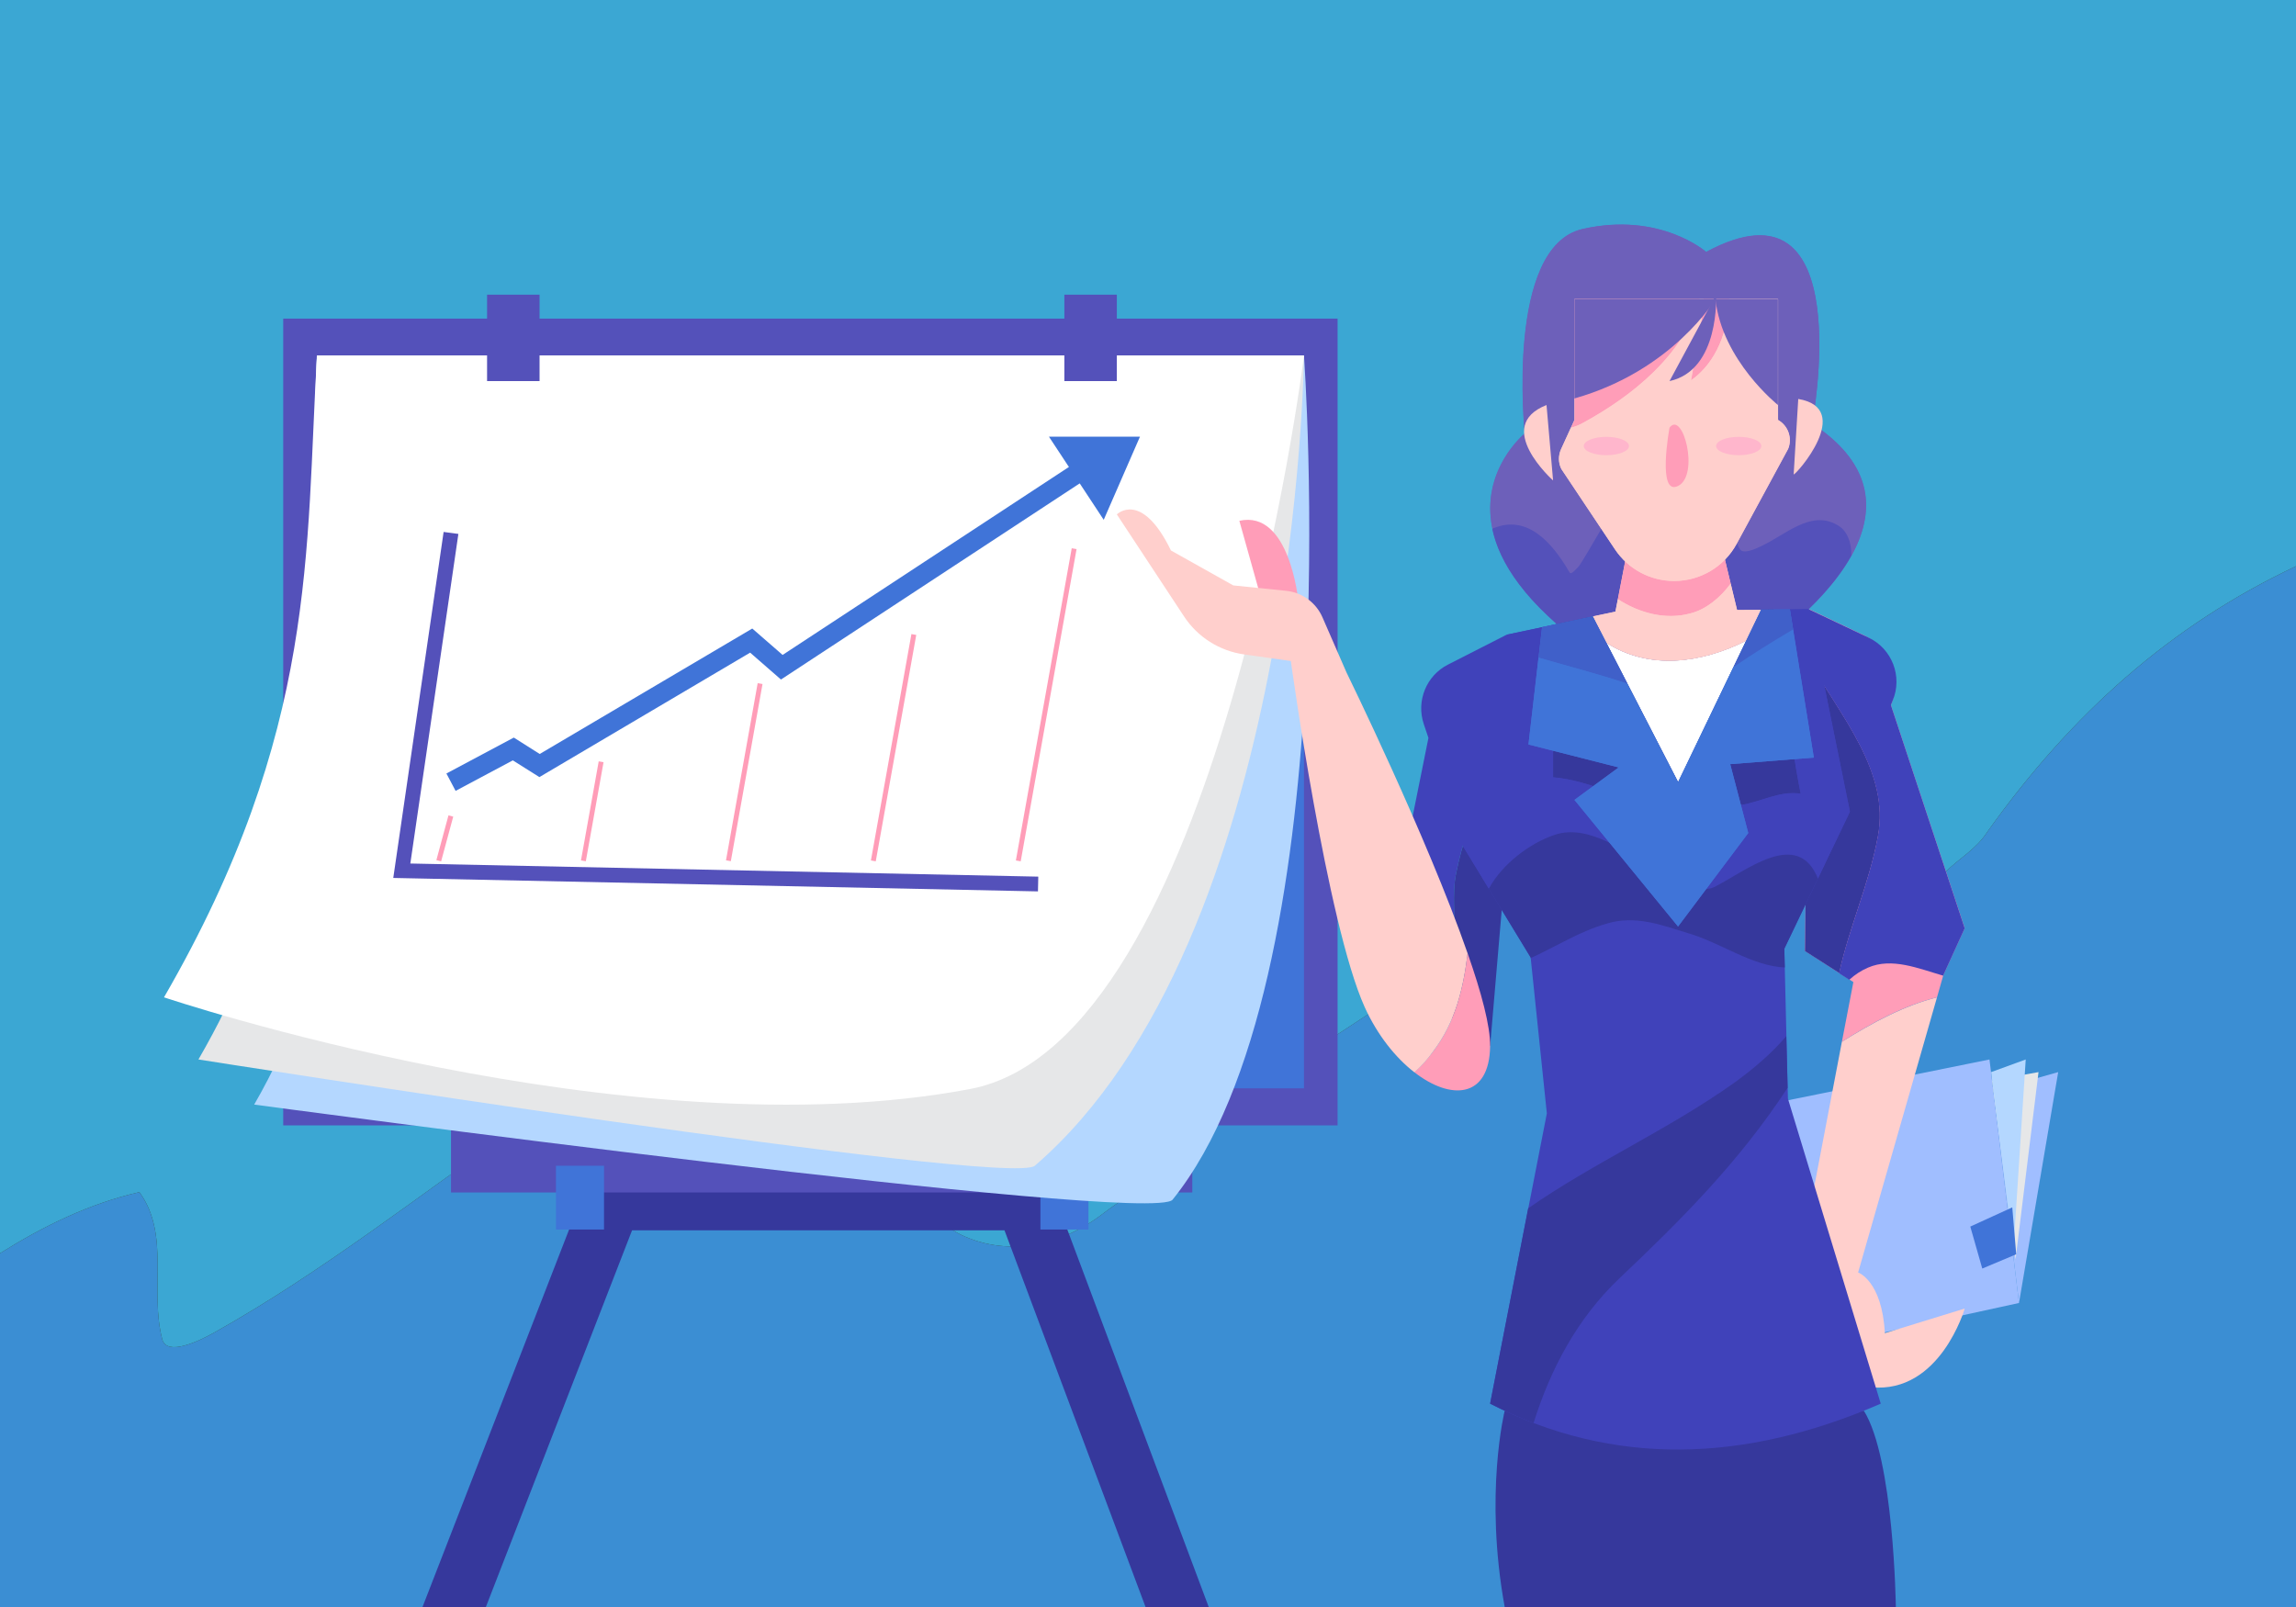 <?xml version="1.0" encoding="utf-8"?>
<!-- Generator: Adobe Illustrator 18.0.0, SVG Export Plug-In . SVG Version: 6.00 Build 0)  -->
<!DOCTYPE svg PUBLIC "-//W3C//DTD SVG 1.1//EN" "http://www.w3.org/Graphics/SVG/1.1/DTD/svg11.dtd">
<svg version="1.1" id="Layer_1" xmlns="http://www.w3.org/2000/svg" xmlns:xlink="http://www.w3.org/1999/xlink" x="0px" y="0px"
	 viewBox="0 0 1400 980" style="enable-background:new 0 0 1400 980;" xml:space="preserve">
<rect x="0" y="0" width="1400" height="980" fill="#333333" stroke="none"/>
<style type="text/css">
	.st0{fill:#3B8ED3;}
	.st1{fill:#3BA7D3;}
	.st2{fill:#36389C;}
	.st3{fill:#4074D8;}
	.st4{fill:#5451BA;}
	.st5{fill:#B4D7FF;}
	.st6{fill:#E6E7E8;}
	.st7{fill:#FFFFFF;}
	.st8{fill:#FF9DB8;}
	.st9{fill:#A0BEFF;}
	.st10{fill:#FFCFCC;}
	.st11{fill:#4042BA;}
	.st12{fill:#6D60BA;}
	.st13{fill:#4060C9;}
	.st14{fill:#FFB6CC;}
</style>
<path class="st0" d="M1212,507c-7,11-17,16-26,25c-7,8-11,16-18,24c-12,12-29,8-33-6c-8-26-8-66-33-77c-2-1-6,4-9,5c-6,1-13-1-18,1
	c-23,10-45,17-69,24c-10,3-17,11-27,17c-21,12-42,20-62,34c-27,19-46,40-73,58c-37,25-70,44-102,73c-8,8-13,17-22,23
	c-17,12-33,21-50,34c-29,21-61,23-86,10c-12-7-26-20-27-37c-3-40,1-80-2-120c0-3-6-4-5-9c-10,0-20-2-30,1c-153,37-256,151-390,226
	c-9,5-28,14-31,4c-8-30,5-64-14-90c-30.6,7-58.5,20.7-85,37.3V980h1400V345.3C1323.4,381.4,1262.9,435.6,1212,507z"/>
<path class="st1" d="M0,0v764.3C26.5,747.7,54.4,734,85,727c19,26,6,60,14,90c3,10,22,1,31-4c134-75,237-189,390-226c10-3,20-1,30-1
	c-1,5,5,6,5,9c3,40-1,80,2,120c1,17,15,30,27,37c25,13,57,11,86-10c17-13,33-22,50-34c9-6,14-15,22-23c32-29,65-48,102-73
	c27-18,46-39,73-58c20-14,41-22,62-34c10-6,17-14,27-17c24-7,46-14,69-24c5-2,12,0,18-1c3-1,7-6,9-5c25,11,25,51,33,77
	c4,14,21,18,33,6c7-8,11-16,18-24c9-9,19-14,26-25c50.9-71.4,111.4-125.6,188-161.7V0H0z"/>
<g>
	<polygon class="st2" points="282.1,1016.5 248.5,1003.5 360.8,714.3 637.5,714.3 745.9,1003.7 712.1,1016.3 612.5,750.3 
		385.4,750.3 	"/>
</g>
<g>
	<rect x="634.4" y="710.9" class="st3" width="29.3" height="38.9"/>
	<rect x="275" y="686.3" class="st4" width="452" height="40.9"/>
	<rect x="172.7" y="194.3" class="st4" width="642.9" height="492"/>
	<rect x="193.3" y="216.9" class="st3" width="601.8" height="446.8"/>
	<path class="st5" d="M795.1,216.9c0,0,27.9,380.5-80.1,514.7c-12.8,15.8-560-58-560-58c94.2-162.9,31.1-338.6,38.2-456.7H795.1z"/>
	<path class="st6" d="M795.1,216.9c0,0-3.4,355.4-164.1,494c-15.4,13.3-510-64.8-510-64.8c94.2-162.9,65.2-311.1,72.3-429.2H795.1z"
		/>
	<path class="st7" d="M795.1,216.9c0,0-52,418.5-203.5,447.2C383.1,703.6,100,608.2,100,608.2c94.2-162.9,86.2-273.2,93.3-391.4
		H795.1z"/>
	<rect x="297" y="179.7" class="st4" width="32" height="52.7"/>
	<rect x="649" y="179.7" class="st4" width="32" height="52.7"/>
	<g>
		<polygon class="st4" points="632.9,543.6 239.8,535.4 270.5,324.4 279.5,325.6 250.2,526.6 633.1,534.6 		"/>
	</g>
	<g>
		<polygon class="st3" points="277.8,482.3 272.2,471.7 313.3,449.8 329.1,459.8 458.7,383.3 477.2,399.4 669.7,273 676.3,283 
			476.2,414.4 457.4,398 328.9,473.9 312.7,463.7 		"/>
	</g>
	<polygon class="st3" points="639.6,266.3 695.1,266.3 673,317 	"/>
	<g>
		
			<rect x="636.8" y="333.1" transform="matrix(0.984 0.176 -0.176 0.984 85.506 -105.513)" class="st8" width="3" height="193.5"/>
	</g>
	<g>
		
			<rect x="543.7" y="385.9" transform="matrix(0.984 0.176 -0.176 0.984 88.659 -88.74)" class="st8" width="3" height="140.3"/>
	</g>
	<g>
		
			<rect x="452.6" y="416.1" transform="matrix(0.984 0.176 -0.176 0.984 89.877 -72.493)" class="st8" width="3" height="109.8"/>
	</g>
	<g>
		
			<rect x="359.9" y="464.2" transform="matrix(0.984 0.176 -0.176 0.984 92.623 -55.831)" class="st8" width="3" height="61.4"/>
	</g>
	<g>
		
			<rect x="269.8" y="497.3" transform="matrix(0.965 0.261 -0.261 0.965 142.903 -53.088)" class="st8" width="3" height="28.3"/>
	</g>
	<rect x="339" y="710.9" class="st3" width="29.3" height="38.9"/>
</g>
<g>
	<polygon class="st9" points="1084.2,672.2 1213.1,646.1 1231.1,794.6 1128,817.1 	"/>
	<path class="st2" d="M917.5,860.3c0,0-12.6,50.7,0,119.7H1156c0,0-1.1-90.3-19.5-119.7H917.5z"/>
	<path class="st8" d="M791.6,366.1c0,0-5.3-55.4-35.9-48.5l15.1,53.9L791.6,366.1z"/>
	<path class="st10" d="M1133,776l48.1-167.8c-20.2,5.1-39.4,15.5-58,27.1l-22.5,117.9l14.2,9.9L1141,846c42,4,57-48,57-48l-48.7,15
		C1147.6,781,1133,776,1133,776z"/>
	<path class="st8" d="M1185,594.5l13-28.5l-45-136v0c6.7-16.3-0.5-34.9-16.3-42.5l-33.8-16.1l-2.3,208.5l29.5,19l-7,36.4
		c18.6-11.7,37.8-22.1,58-27.1L1185,594.5z"/>
	<path class="st2" d="M1102.6,402.1l-2,177.9l20.9,13.4c6-27.9,18.3-54.5,23.6-83.4C1152.5,471,1122.8,437.2,1102.6,402.1z"/>
	<path class="st11" d="M1153,430l1.1-2.8c6.1-14.7-0.4-31.6-14.8-38.4l-36.5-17.3l-0.3,30.7c20.3,35.1,49.9,68.9,42.5,107.9
		c-5.3,29-17.6,55.6-23.6,83.4l6.2,4c3.4-3.1,7.2-5.6,11.4-7.4c14.6-6.4,31,0.6,45.9,4.9l0.1-0.4l13-28.5L1153,430z"/>
	<path class="st11" d="M888,532c6.6-33.1,21.5-61.4,32.6-91.7l-1.8-53.3l-35.9,18.3c-13.2,6.7-19.4,22.1-14.8,36.1l2.9,8.6l-28,139
		l37.7,28.2c1.3-14.5,3.1-29.1,5.3-44.2C888,559,885,546,888,532z"/>
	<path class="st2" d="M888,532c-3,14,0,27-2,41c-2.2,15-4,29.7-5.3,44.2l27.9,20.8L922,481l-1.4-40.7
		C909.5,470.6,894.7,498.9,888,532z"/>
	<path class="st12" d="M1040.4,153.7c0,0-28-24.7-75.3-14c-47.3,10.7-35.3,124.7-35.3,124.7s-67.3,54.7,38.7,131.3H1073
		c0,0,121.3-78.7,32-137.3C1105,258.3,1134.4,103,1040.4,153.7z"/>
	<path class="st12" d="M1105,258.3c0,0,29.3-155.3-64.7-104.7c0,0-28-24.7-75.3-14c-47.3,10.7-35.3,124.7-35.3,124.7
		s-27.3,22.2-19.7,58.2c0.4-0.2,0.7-0.3,1.1-0.5c20-8,35,8,46,27c1,2,4-2,6-4c16-25,28-55,56-65c14-5,38-8,44,4c7,13-13,34-2,51
		c2,3,9,0,13-2c15-7,30-22,46-13c6.2,3.1,9.2,11,8.8,19C1142.9,313.8,1144.4,284.1,1105,258.3z"/>
	<path class="st4" d="M1120,320c-16-9-31,6-46,13c-4,2-11,5-13,2c-11-17,9-38,2-51c-6-12-30-9-44-4c-28,10-40,40-56,65c-2,2-5,6-6,4
		c-11-19-26-35-46-27c-0.4,0.1-0.7,0.3-1.1,0.5c4.3,20.5,20,45.4,58.4,73.2H1073c0,0,38-24.7,55.8-56.7
		C1129.2,331,1126.2,323.1,1120,320z"/>
	<path class="st11" d="M998.2,305L985,373l-66.2,14L889,511l44.3,72.7l9.9,95.3l-34.6,177c75.4,38.5,155,36.1,238.2,0l-56.6-186
		l-2.2-91.5l40-83.5l-25.1-123.5l-43.6,0.5l-13-54L998.2,305z"/>
	<path class="st2" d="M1016,494c15,3,29,1,45-3c13-2,24-9,37-7c-7.5-36.8-9.5-75-16.9-112.3l-21.9,0.3l-13-54l-48-13L985,373l-38,8
		c0,30.9,0,61.7,0,93C971,476,992,489,1016,494z"/>
	<path class="st11" d="M948,509c21-7,43,11,63,21c11,6,25,15,34,11c19.7-9.9,51.1-36.3,63.5-5.3L1128,495l-25.1-123.5l-21.8,0.3
		c7.5,37.3,9.4,75.5,16.9,112.3c-13-2-24,5-37,7c-16,4-30,6-45,3c-24-5-45-18-69-20c0-31.2,0-62,0-93l-28.2,6L889,511l18.8,30.9
		C916,526.7,933,514,948,509z"/>
	<path class="st2" d="M1029,569c19.6,5.5,39.2,20.2,59.3,21l-0.3-11.4l20.5-42.8c-12.4-31-43.8-4.6-63.5,5.3c-9,4-23-5-34-11
		c-20-10-42-28-63-21c-15,5-32,17.7-40.2,32.9l25.5,41.9l0,0.4c15.4-7,30.2-16.5,46.6-21.1C997,558,1013,564,1029,569z"/>
	<path class="st2" d="M987,780c38.6-36.6,73.3-71.3,103-116.6l-0.8-31.5c-9,10.5-19.5,19.5-31.3,28.1c-40.5,28.9-87,49.5-126.1,76.9
		L908.6,856c8.8,4.5,17.6,8.4,26.5,11.8C945.4,835,961.6,804.3,987,780z"/>
	<path class="st7" d="M979.5,392l43.8,85l41.5-86.3C1037,404.6,1005.6,408.7,979.5,392z"/>
	<path class="st10" d="M1059.2,372l-13-54l-48-13L985,373l-13.8,2.9l8.3,16.1c26.2,16.7,57.6,12.6,85.3-1.3l9.1-18.8L1059.2,372z"/>
	<path class="st8" d="M1031,374c9.1-2.3,17.9-9.4,24.3-18.1l-9.1-37.9l-48-13l-11.7,60.4C1000,374.1,1016.1,378.2,1031,374z"/>
	<path class="st10" d="M1059.2,372l-3.9-16.1c-6.4,8.7-15.2,15.8-24.3,18.1c-15,4.2-31.1,0.1-44.5-8.6L985,373l-13.8,2.9l8.3,16.1
		c26.2,16.7,57.6,12.6,85.3-1.3l9.1-18.8L1059.2,372z"/>
	<g>
		<polygon class="st3" points="987,468 960.1,487.8 1023.2,565 1066,508 1055,466 1106,462 1091.4,371.6 1073.8,371.8 1023.2,477 
			971.2,375.9 940.3,382.5 932,454 		"/>
	</g>
	<g>
		<path class="st13" d="M971.2,375.9l-30.9,6.5l-2.2,18.6c18.1,5.3,36.3,9.9,54.2,15.9L971.2,375.9z"/>
		<path class="st3" d="M1106,462l-12.7-78.1c-12.4,7.3-24.6,14.8-36.4,23l-33.7,70.1l-30.9-60c-17.9-6-36.1-10.6-54.2-15.9L932,454
			l55,14l-27,19.8l63.2,77.2l42.8-57l-11-42L1106,462z"/>
		<path class="st13" d="M1091.4,371.6l-17.5,0.2l-16.9,35c11.8-8.1,24-15.7,36.4-23L1091.4,371.6z"/>
	</g>
	<path class="st10" d="M1020.8,354.3L1020.8,354.3c-14.5,0-28-7.2-36.1-19.3l-32.7-49c-1.9-3.8-1.9-8.2-0.2-12l8.2-17.9v-73.7h124.1
		v73.7l0,0c6.2,3.5,8.9,11.1,6.1,17.7l-31.4,57.9C1051.4,345.6,1036.7,354.3,1020.8,354.3z"/>
	<path class="st8" d="M1054.1,182.4h-15.2c-1.4,16.5-5.1,33-7.8,49.6C1046.8,220.9,1054,201.2,1054.1,182.4z"/>
	<path class="st8" d="M1036.2,182.4h-76.1v73.7l-2.1,4.7c2.4-0.6,4.8-1.5,7.1-2.8C995.6,241.5,1026.8,216.1,1036.2,182.4z"/>
	<path class="st10" d="M1084.2,256.1L1084.2,256.1v-73.7h-30c-0.2,18.7-7.3,38.4-23.1,49.6c2.8-16.5,6.5-33,7.8-49.6h-2.7
		c-9.4,33.7-40.6,59-71.2,75.6c-2.3,1.3-4.7,2.2-7.1,2.8l-6,13.2c-1.7,3.8-1.7,8.2,0.2,12l32.7,49c8,12.1,21.6,19.3,36.1,19.3
		c15.9,0,30.5-8.7,38.1-22.7l31.4-57.9C1093,267.2,1090.4,259.6,1084.2,256.1z"/>
	<path class="st12" d="M1046,182.4c0,0-25.9,43.6-86,60.6v-60.6h124.1V247C1084.2,247,1050,219.9,1046,182.4z"/>
	<path class="st8" d="M894.9,581.4c-2.6,21.1-7.3,41.7-20.9,59.6c-3.5,4.9-7.4,9.2-11.7,12.8c22.4,17.5,45.9,16,46.3-15.8
		C908.8,625.9,903.3,605.3,894.9,581.4z"/>
	<path class="st10" d="M874,641c13.6-17.9,18.3-38.5,20.9-59.6C870.3,510.6,821,410,821,410l-14.6-33.5c-3.9-9-12.4-15.2-22.1-16.2
		L752,357l-38-21.3c-18-37-33-22-33-22l40.9,62.1c8.3,12.7,21.7,21.2,36.8,23.3l28.4,4c0,0,22,160,45,211
		c7.8,17.2,18.9,31,30.3,39.8C866.7,650.2,870.6,645.9,874,641z"/>
	<path class="st12" d="M1046.4,179.7c0,0,2.5,46-28.4,52.7L1046.4,179.7z"/>
	<path class="st10" d="M943,247l4,46C947,293,910,260,943,247z"/>
	<path class="st10" d="M1096.5,243.3l-2.8,46C1094.9,289.9,1131,249.1,1096.5,243.3z"/>
	<path class="st8" d="M1018,260.8c0,0-7.8,42.2,5.3,35.5C1036.4,289.7,1026.2,250,1018,260.8z"/>
	<polygon class="st9" points="1255,653.8 1231.1,794.6 1215.4,665 	"/>
	<polygon class="st6" points="1243,653.8 1229,768 1214.7,658.9 	"/>
	<polygon class="st5" points="1227.7,762.3 1235.2,646.1 1214.1,653.8 	"/>
	<polygon class="st3" points="1201.4,748 1227,736.3 1229.4,764.9 1208.7,773.6 	"/>
	<ellipse class="st14" cx="1060.2" cy="272" rx="13.8" ry="5.6"/>
	<ellipse class="st14" cx="979.5" cy="272" rx="13.8" ry="5.6"/>
</g>
</svg>
